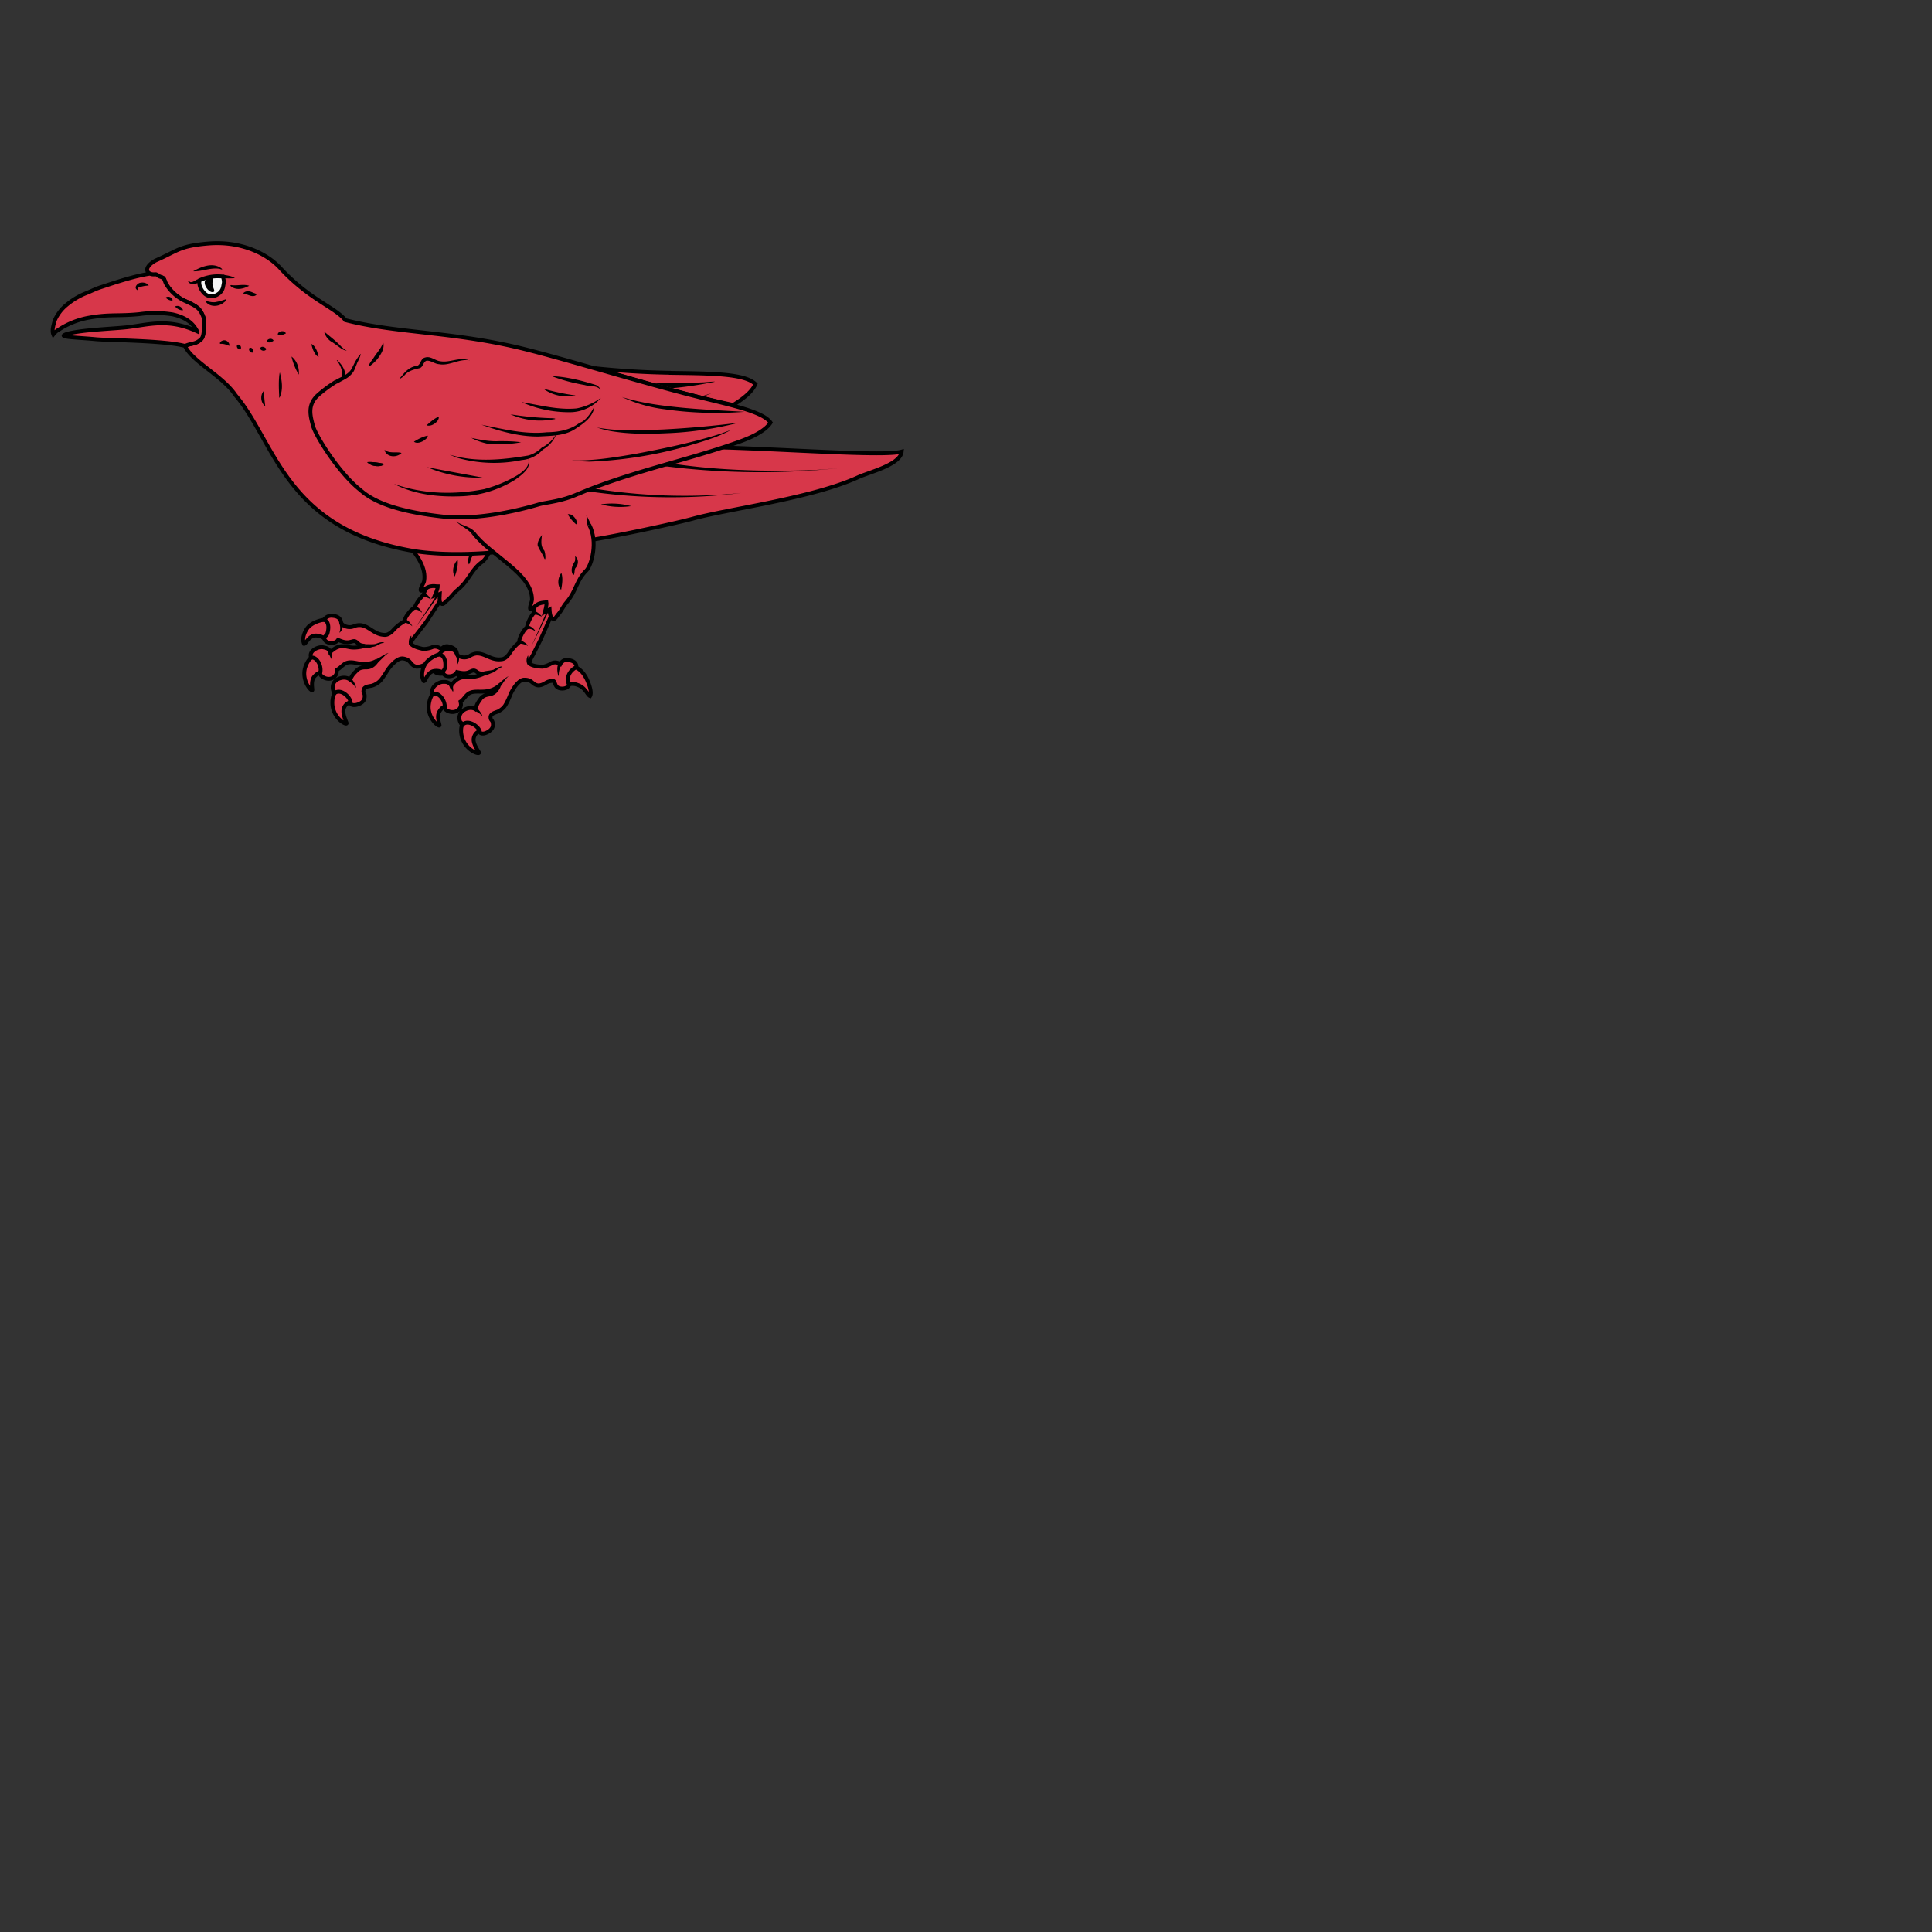 <svg xmlns="http://www.w3.org/2000/svg" fill="#d7374a" stroke="#000" viewBox="50 50 200 200">
  <rect x="50" y="50" width="200" height="200" fill="#333333" stroke="none"/>
  <g id="raven" stroke-width=".4">
    <path d="M99.29 97.28c2.35.26 12.67-.56 18.9-.95 6.67-.41 22.84 1.1 25.15.42-.13 1.36-3.35 2.12-4.5 2.65-4.77 2.19-13.55 3.3-17.08 4.28-1.97.54-9.3 2.1-11.32 2.31m8.9-17.4a87.54 87.54 0 01-7.74-.47c4.68 1.32 9.23 2.73 14.3 3.8.9-.55 1.95-1.32 2.3-2.16-1.1-1.1-4.64-1.1-8.85-1.16z"/>
    <path class="secondary" d="M86.47 121.27l-1.65.24s-.5.4-.4 1.51c.16 1.37 1.39 2.03 1.46 1.86.04-.06-.5-.99-.28-1.57a.91.91 0 01.86-.63zm-4.89-2.13c-.36 1.32.62 2.43.75 2.3.04-.08-.2-.98.23-1.43s.7-.42.8-.37l.47-1.06-1.35-.68c.01 0-.57.18-.9 1.24m16.47-.2c-.32-.87-.9-1.16-.9-1.16s-1.05-.5-1.4.4.14 1.36.14 1.36.65-.24 1.23.13c.79.4.84 1.2 1.09 1.34.3-.38.05-1.54-.16-2.07zm-13.5-3.93l-.79-.88s-.97.05-1.7.64c-.44.36-.87 1.3-.58 1.88.18.02.46-.8 1.15-.86.68-.02 1.06.4 1.06.4z"/>
    <path class="secondary" d="M94.1 114.42s5.4-8.2 5.54-8.5c.31-.88-2.04-1.4-2.04-1.4s-1.25 3.21-1.64 3.7c-.05.07-.03.06-.3.39-.35.13-.9 1.3-.86 1.5-.27.04-.93 1.06-.93 1.46a3.58 3.58 0 00-.95 1.34c-.33.1-1.08 1.05-1 1.35-.12.12-.62.31-1.27 1.04-.3.3-.6.46-.9.42-1.03-.06-1.51-.87-2.36-1a1.5 1.5 0 00-.71.09c-.65.3-1.3-.1-1.36-.35-.11-.63-.58-.7-1.06-.72-.53.04-.72.43-.72.43s.59.08.42 1.12c-.03.14-.04.26-.12.39-.05.09-.26.24-.27.34-.01.26.25.55.74.54.34 0 .59-.15.69-.32.43.18.83.33 1.3.2.16-.03.31-.11.45-.06.16.05.26.2.4.3.18.14.41.15.64.18-.44.12-1.07.25-1.63.13-.4-.08-.73-.16-1.08-.05-.42.13-.57.31-.89.54-.02-.14-.22-.3-.33-.36-.13-.06-.29-.09-.45-.12-.48-.06-1.4.34-1.23 1 .02.08.02.07.1.08.43-.08 1.07.73.87 1.61-.02.12.07.23.15.3.22.2.74.43 1.2.15.43-.29.36-.67.36-.8.33-.14.58-.49.9-.66.49-.25 1.05-.04 1.58.03.58.06 1.17-.02 1.69-.32-.29.43-.61.72-1.17.7-.33 0-.69.05-.95.34-.08.1-.29.28-.42.47l-.27.44s-.31-.28-.88-.16c-.9.2-1 .9-.83 1.36l.05-.01c.04.06.08.13.14.18.65-.44 1.66.55 1.59 1.1.04.16.39.3.96.03.26-.14.48-.3.5-.73s-.19-.3-.11-.69c.06-.39.66-.37.9-.45a2 2 0 00.88-.57c.31-.38.69-1.02.69-1.02s.83-1.25 1.56-1.22l.08.01c.85.13.67.7 1.37.85.7 0 .81-.35 1.53-.25.27.12-.04.77.72.95.63.13.84-.23.84-.23s-.38-1.16 1.01-1.68c.13-.12.13-.69-.73-.88-.5-.17-.8.27-.8.27s-.46-.4-.95-.2c-.21.1-.7.21-1 .17-.17-.05-.94-.2-1.2-.52-.07-.23.47-.83.47-.83z"/>
    <path d="M89.07 102.38c1.4 2.68 5.26 5.12 4.84 7.75-.06.32-.34.6-.37.92s.57-.25.96-.34.63-.01.82-.01c0 .27-.31.96-.31.96l.52-.18c-.01.2-.07.71.05.9.26.36.44-.02.7-.22.59-.5.55-.65 1.15-1.15 1.17-.97 1.32-2.03 2.5-2.86.62-.43 1.72-2.73 1.1-4.63"/>
    <path d="M110.44 105.98c-2.17.3-5.4.94-6.42.88 0 0-6.6 1.03-11.64.1-12.92-2.38-13.9-11.22-18-16.05-1.31-1.97-4.4-3.43-5.2-5.03 0 0 .01.02.13-.13.6-.23.96-.11 1.5-.63.35-.32.3-1.3.33-1.76.04-.44-.32-1.18-.66-1.47s-.75-.47-1.14-.66a4.49 4.49 0 01-2.18-1.9c-.06-.12-.15-.47-.26-.55-.09-.06-.2-.09-.3-.13-.3-.07-.24-.26-.55-.24a1 1 0 01-.49-.05c-.18-.08-.33-.25-.33-.45.01-.41.63-.84.96-.98 2.26-1 2.4-1.47 5.36-1.72 3.56-.3 6.18 1.17 7.4 2.48 3.06 3.34 5.74 4.11 6.8 5.45 5.14 1.33 10.77 1.18 17.74 2.8 4.26 1 11.18 3.17 17.53 4.83 4.07 1.07 7.87 1.72 8.75 2.98-.63.99-2.39 1.69-3.46 2.06-4.88 1.75-11.24 3.09-16.45 5.32"/>
    <path class="secondary" d="M69.3 85.75c.6-.23.97-.12 1.52-.64.33-.3.28-1.28.32-1.75.04-.44-.32-1.18-.66-1.47s-.76-.47-1.15-.66a4.48 4.48 0 01-2.17-1.9c-.06-.12-.15-.47-.26-.55-.09-.06-.2-.09-.3-.13-.3-.07-.24-.26-.55-.24-.23 0-.36 0-.52-.08-1.58.23-3.58.9-4.94 1.35-.8.25-.98.4-1.82.73a7.44 7.44 0 00-1.89 1.16 4.26 4.26 0 00-1.22 1.62c-.13.48-.31 1.04-.14 1.43.28-.36.53-.47.53-.47a8.38 8.38 0 013.14-1.26c2.16-.39 3.03-.15 5.23-.37a11.57 11.57 0 013.42.02c2.04.43 2.42 1.56 2.57 1.74v.02c-3.26-1.5-5.35-.55-7.82-.37-1.21.1-3.2.21-4.47.4-.84.12-1.32.25-1.47.36-.16.09.01.07.2.15s2.08.18 2.9.26c.67.07 1.59.08 2.92.13 1.88.07 5.22.2 6.57.61zm30.26 38.5l-1.59.52s-.42.48-.14 1.56c.4 1.32 1.7 1.78 1.76 1.6.02-.08-.67-.9-.55-1.51s.62-.76.74-.76zm-5.17-1.3c-.15 1.36 1.01 2.3 1.11 2.14.03-.1-.36-.92 0-1.46.33-.52.61-.53.73-.49l.3-1.12-1.46-.44s-.54.26-.68 1.37m16.2-2.92c-.46-.8-1.07-.98-1.07-.98s-1.13-.33-1.33.6c-.2.96.37 1.33.37 1.33s.6-.34 1.22-.08c.84.28 1.03 1.06 1.3 1.15.25-.43-.2-1.52-.48-2.02zm-13.96-1.64l-.9-.74s-.97.21-1.58.91c-.38.43-.64 1.43-.27 1.95.18 0 .32-.87 1-1.04a1.43 1.43 0 011.1.22z"/>
    <path class="secondary" d="M105.96 116.22s3.97-8.98 4.05-9.28c.17-.92-2.25-1.05-2.25-1.05s-.69 3.4-1 3.93l-.23.44c-.33.18-.68 1.44-.6 1.6-.26.1-.75 1.22-.69 1.62a3.4 3.4 0 00-.7 1.48c-.3.16-.88 1.21-.77 1.5-.09.13-.54.4-1.06 1.23-.26.35-.52.55-.84.56-1.01.12-1.62-.6-2.48-.6-.28 0-.61.15-.69.21-.58.4-1.3.1-1.39-.12-.22-.6-.69-.6-1.17-.52-.52.13-.64.55-.64.55s.59-.01.6 1.03c0 .14 0 .27-.04.4-.04.1-.22.29-.2.38.02.26.32.5.83.41.34-.06.54-.26.62-.42.46.1.87.19 1.31-.02.15-.06.29-.15.45-.14.17.02.28.15.43.23.19.1.44.1.66.07a3.82 3.82 0 01-1.6.4c-.4-.01-.76-.04-1.07.13-.39.2-.5.4-.79.69-.05-.13-.27-.26-.39-.3-.14-.05-.3-.04-.46-.04-.48.01-1.32.57-1.05 1.18.04.08.04.07.12.06.41-.15 1.17.53 1.13 1.44 0 .12.1.2.2.27.24.16.8.3 1.2-.06s.24-.72.22-.85c.32-.2.5-.58.8-.8.43-.32 1.02-.21 1.56-.24.58-.02 1.15-.2 1.61-.58-.22.47-.48.8-1.04.88-.31.05-.66.16-.88.5-.07.11-.24.32-.33.53l-.2.48s-.35-.23-.9-.03c-.85.34-.84 1.06-.59 1.49l.05-.03.17.16c.57-.55 1.73.26 1.76.82.07.15.43.24.96-.12.23-.18.43-.38.38-.8s-.24-.27-.24-.66.59-.48.82-.6c.33-.18.59-.4.75-.7.25-.41.52-1.12.52-1.12s.63-1.36 1.34-1.45h.08c.87-.01.8.57 1.5.6.69-.1.72-.47 1.47-.48.28.06.09.76.87.8.65.03.78-.38.78-.38s-.56-1.07.71-1.82c.12-.14.01-.7-.86-.75-.52-.08-.75.4-.75.4s-.5-.32-.96-.04c-.18.12-.65.33-.95.33-.17-.01-.95-.04-1.26-.31-.1-.22.32-.9.32-.9z"/>
    <path d="M84.77 89.53a13.13 13.13 0 00-1.94 1.45c-.99.97-.72 2.03-.43 3.1s2.72 4.94 4.91 6.65c1.73 1.56 4.85 2.34 8.58 2.75 2.47.28 6.1-.15 9.91-1.27.69-.2 2.35-.3 4.08-1.1"/>
    <path d="M99.01 105.17c1.84 2.4 6.05 4.19 6.06 6.86 0 .32-.23.65-.2.97s.51-.34.9-.5.6-.11.8-.15c.05.26-.16 1-.16 1l.48-.26c.01.2.05.72.21.87.31.31.44-.08.65-.32.5-.59.44-.74.94-1.33.98-1.16.96-2.22 2-3.24.53-.52 1.25-2.97.31-4.74"/>
    <path fill="#f6f6f6" d="M73.07 78.63a4.5 4.5 0 00-2.4.38c-.14.46.13 1 .48 1.35a1.04 1.04 0 00.28.2c.28.15.65.12.95 0 .23-.11.44-.27.57-.49.08-.13.12-.26.15-.4l.07-.38c.03-.18-.04-.47-.1-.66z"/>
    <g fill="#000" stroke="none">
      <path d="M991.6-280.2c3.8-.3 13.6-1.2 4.7.3a281.4 281.4 0 01-30.3 4.4l-13.8-3.8c19.3-.4 34.6-.6 39.4-.9zm-1.8 11c3.3-.8 4.2-1.3 7.4-2.3-3 1.3-3.3 1.5-6.2 2.6zM740.2-64.7c-3.3 2.1-5.6 5.3-8.6 7.7l-1.2-2.7c3.4-1.4 6.2-4 9.8-5zm-45.8 4.9c-.3-1.7-2.2-4.2-1.7-5.3.9 0 2.8-1.2 2.5.2-.2 1.7-.1 3.8-.8 5.1zm27.2-11.8c2.6-.1 5.3.2 8-.2 2.1-.7 5.6-2.3 7.2-.8-3.3-.3-5.6 2.6-8.7 3-1.9.4-5.7 2-6.6.4l.1-2.4zM703.9-89c.4 2.8-.7 7-2.9 8.2a10 10 0 00-.1-7.6l3-.6zm52.8 17.9a7.7 7.7 0 011.5-7.4c.5 1.2-.5 3.2.3 4.6.5 1 1.1 1.6-.2 2l-1.6.8zm17.1-36.2c-1.6-1.1-4.5-2-5.7-2.5 0-.9-.2-1.7-.3-2.6 1.8 0 3 1.3 4.2 2.4.5.8 2 2 1.8 2.7zm-7.3 10.5a7.8 7.8 0 00-5-2.5c-.6.3-.4-1-.7-1.5-.1-.6-.7-1.7.5-1.3 1.5.2 2.6 1.4 3.7 2.4.4.6 2.2 2.5 1.5 2.9zm13.7-14c-6 8.6-12.2 17.2-18.5 25.8 5.8-8.7 11.6-17.5 17.2-26.3zM758.9-86c-.8-1-2-1.4-3.2-2-.8-.3-1.7-.7-2.7-.7v-3c1 .1 1.8.9 2.7 1.4 1 .7 1.6 1.7 2.3 2.6.4.5.8 1 1 1.6l-.1.1zm-48.6 41.4c1 1.1 1.8 2.3 2.5 3.5s1.2 2.5 1.5 3.9l-.3.1a16 16 0 00-5.6-5.2zm98.6-98.8c-4 2.6-3.1 6.8-4.8 8.2-1-3-.4-5.8 1-8.2zm-13.7 4.5c.5 4.5-.7 9-2.3 13.3-2.6-4.1-1-10 2.3-13.3zM562.7-347.6c1.1-1 3-.9 4.2 0 .6.5 1.3 1.3 1.3 2.1-.8.5-2 0-2.7-.2-1-.5-2-1-2.8-1.9zm7.5 7c1.5-.7 3.2-.5 4.5.5.8.6 1.5 1.5 1.8 2.5-1.7.2-3.5-.5-4.9-1.6-.5-.4-1-.8-1.4-1.4zm43.2 31.4c-2.1-.8-4.3-1.7-6.6-1.6-2.2.2 0-2.4 1-2.5 2.7-1.3 6 1.2 5.6 4.1zm45-9.9c-2 1-4.2 1.9-6.3 1.3-.9-2.7 4.5-4.3 6-1.9l.2.3zm-64.2-26c3 .7 6.2 1.7 9.3.8 2.5-.4 4.9-1.3 7.3-2.1.6 1.3-1.7 2.5-2.6 3.3-4.2 3-11.3 3-14-2zm30.2-5.9c1.8-2.3 5.2-1.9 7.6-.7 1.3.7 4.8 1.1 1.8 2.6-2.9 1-5.6-1-8.3-1.6-.4 0-.7-.2-1.1-.3zm4.7-6c-4 2.2-9.4 3.7-13.6 1-1.2-.5-2-2 0-1.5 4.5.5 9.1-1 13.6.4z" transform="matrix(.13 0 0 .13 -6 126)"/>
      <path d="M599-363.5c2.4-.3.6 2.7 1 5.6s2.8 5.6.2 5.9c-2.5.3-5.9-3.4-6.4-6.9s2.6-4.2 5.2-4.6z" transform="matrix(.13 0 0 .13 -6 126)"/>
      <path d="M648.6-313.3c-1.4 1.1-4 2.2-5.4.5.6-2.4 4.6-2.8 5.4-.5zm-16.8 9.5c-1.8 0-3.3-1.9-2.5-3.6 2-1.3 4.2 2 2.5 3.6zm-9.7-2.5c-1.8 0-3.3-1.9-2.5-3.6 2-1.3 4.2 2 2.5 3.6zm20.8-.4c-1 2.2-4.5 1.5-5.1-.5 1.2-2.3 4-1 5.1.5zm-52.4-53.4c-2.8 1-6.3 2.7-9 .8-1.8-2-1-2 .8-.7 2.6.5 5.3-2.9 7.1-2.3l1.1 2.2zm17.9-5.8c3.2.7 6.6.9 9.4 2.7-3.2.4-6.5.2-9.7.1l.3-2.8zm-23.8-2.7c6.1-3.4 14-6.8 20.8-3.4 1.6.8 4 2.9.4 1.5-7.2-1.3-14 2.2-21.2 1.9zm-44.2 15.1c-3.6-1.8-.4-5.7 2.4-6 2.3-.4 5.1.2 6.4 2.3a25 25 0 00-8.4 1.7c-.5.5-.5 1.3-.4 2zM835.8-46.2c-3 2.5-4.6 6.1-7.1 9-.5-1.1-2.7-2.6-.7-3.2 2.6-2 4.9-4.4 7.8-5.8zm39.6-.2c-1-3-1.4-8.4.5-10 1.6.5 2.8 1.1 1.2 2.7-1 2.2-1.5 4.7-1.4 7.2h-.2zm-84 12.6l-2.9-4.8c1.6-.7 3.7-2 3 1.1-.1 1 .6 3-.1 3.7zM816.3-50c2.5-.5 5-.6 7.4-1.3 1.7-1.1 7-3.6 7-2.1-3.1.6-5 3.6-8.1 4.6-1.6.5-5 2.5-6 1.2l-.3-2.4zM796-64.1c.7 3 .5 6.2-1.1 8.8-.5-1.1.3-3.3-.4-4.8.1-1.2-2-2.8 0-3.2l1.5-.8zm55 8.9c-1.4-2.3-1.1-5.3.2-7.5.6 1.2 0 3.6 1.3 4.8 1.6 1-.4 1.6-1.1 2.4l-.4.3zm11-38.5c-1.6-.5-3.2-1.4-5-1.5-.7.5-1.3-.2-1.2-.9-.1-.6-.7-1.4-.4-1.8 1.6-.3 3 .7 4.2 1.6l2.5 2.2-.1.4zm-5.5 11.5a7.1 7.1 0 00-5.4-1.6c-.6.3-.5-1-.8-1.3-.1-.4-1-1.5.1-1.4 2 0 3.6 1.1 5 2.3.5.5 1.3 1.3 1.4 1.8l-.3.2zM867.7-98c-4.5 9.4-9.2 18.9-13.9 28.3 4.4-9.8 8.8-19.6 13-29.5zm-17 27.7c-.9-.9-2.2-1.1-3.3-1.4-1-.2-1.9-.5-2.8-.2l-.5-3c.7.1 1.5.2 2.2.5l2.1 1.3c1 .7 2 1.4 2.5 2.5l-.2.3zm-41 48.9c1.6 1.3 3 2.8 4 4.5.4.6 1 1.5 1 2.1-.2.1-.3 0-.4-.1a16.4 16.4 0 00-5.7-3.8c-.2-.1-.7-.1-.4-.4l1.5-2.3z" transform="matrix(.13 0 0 .13 -6 126)"/>
      <path d="M806.7-159.2c-3.3-4.5-9-6.2-12.7-10.3 4.2 3.3 10 3.8 14 7.5 2 1-.7 1.9-1.3 2.8zm82 17.5c3.2 2.2 2.7 6.9.3 9.4-1 1.4-.4 6-1.9 5.5-2.3-3.9-.6-7.6 1.5-11 .2-1.3.3-2.6.1-3.9zm-10.9 13.3c1.4 4.4.6 9-.2 13.5-3.3-3.7-2.7-9.8.2-13.5zm-15.5-30.2c-.4 4.4-1.3 8.6 1.8 12.3 1 1.3 1.6 9.9-.1 5.9-1.4-3.5-3.9-6.5-5.1-10-.2-3 1.7-5.8 3.4-8.2zm20.6-16.5c4.3-1 9 6.6 6.6 8-2.6-2.3-5-5-6.6-8zm-78.2-122.5c-8.3-1.6-16 4.6-24.3 3-3.5-.2-6.4-3-9.9-2.8-2.8.9-2.6 4.8-5.4 5.9-4.3 1-9 2-12.1 5.6-1.8 2-6.2 4.8-2.2.6 3-4 7.1-7.6 12.3-8 2.9-1.4 2.6-5.8 6.1-6.6 4.6-1.5 8.2 2.7 12.6 3 7.7 1.2 15.5-4 23-.5zm-105.3-.2c3.7 3.7 7.5 8.9 6 14.4-.5.5-3.6-1-2.3-2.4.5-4.4-1.7-8.5-4.2-12h.3zm36.5-14.3c1.4 5-1.8 9.7-4.7 13.5a34 34 0 01-6.7 6c-.2-2.4 2.6-5.1 4-7.4 2.6-4 6-7.5 7.4-12.1zm34.5 66.2c3-2.6 6-5.4 9.7-6.9.6 2.7-2.8 5.7-5.5 6.7-1.3.5-2.8.6-4.2.2zm-10 13c3.4-2.1 7-4 10.9-4.8.5 1.4-1.6 2.8-2.6 3.7-2.3 1.5-6 3-8.3 1.1zm-23.4 6.4c3.7 3.4 10.3 1.3 13.5 2.6-3.5 3.7-11.1 3.7-13.3-1.6zm-13.8 9.9c4.5-.4 9 .5 13.3 1.3-1.1 2.2-4.9 2-7.3 1.7-2.2-.4-4.5-1.3-6-3z" transform="matrix(.13 0 0 .13 -6 126)"/>
      <path d="M723.2-216.6c1.3-.2 2.4-.1 3.5-.1l3.3.3c2.1.3 4.2.6 6.5 1.1l.1.4c-1 .8-2.2 1.2-3.4 1.4a13.3 13.3 0 01-7-1 8.6 8.6 0 01-3-2.1zm-5.1-86.2c-.6 2.6-1.8 4.9-2.9 7.2l-1.4 3.5c-.5 1.3-1 2.6-1.8 3.8a19.1 19.1 0 01-6.2 5.5l-3.5 1.9-3.3 1.8-1.5-2.6c2.3-1.4 4.7-2.5 6.9-3.6 2.2-1.2 4.1-2.6 5.5-4.4.7-.9 1.2-2 1.8-3.1l1.8-3.6c1.3-2.3 2.7-4.4 4.5-6.4zm52.8 90.2c14.7 2.9 29.5 5.5 44.2 8.3a104 104 0 01-44.2-8.3zm35.2-23.3c7.2 1.5 14.5 3 22 2.6 5.9 0 11.8 0 17.6.9a96 96 0 01-27.3 1c-4.3-1-8.4-2.4-12.3-4.5zm31.1-18.8a247 247 0 0032.4 3.1c2.8 0 5.2.6 1.3 1a58 58 0 01-33.7-4.1zm26.2-20.4a181 181 0 0025.7 5.4c-8.8 2-18.5 0-25.7-5.4z" transform="matrix(.13 0 0 .13 -6 126)"/>
      <path d="M744.5-199.3c22.9 8.2 48 8.8 71.7 4.2 9.8-2.6 19.4-6.6 28-12 4-2.9 8.8-6.8 7.2-12.3 3 7.4-5 12.8-10.1 16.6a87.3 87.3 0 01-41.8 13.3c-18.7.9-38.2-1-55-9.8zm69.7-47.1c17.1 3.4 34.4 7.9 52 6 9.2-.1 18.8-1.8 26.2-7.6 5.8-1.4 11.7-12.7 11.7-13.3-.7 8.5-8.4 13.8-15 18.1-8.6 5.8-19.5 5.6-29.5 6.2-15.6.1-30.8-4.2-45.4-9.4z" transform="matrix(.13 0 0 .13 -6 126)"/>
      <path d="M788.8-222.6c20.3 6.3 42 4.2 62.6.7 4-1 7.8-3.4 10.8-6.3 5-2.5 9.3-6.4 11.7-11.4-1.7 5.6-6 10.3-11 13.1a24.7 24.7 0 01-16.5 8.2 108 108 0 01-52.3-2l-5.3-2.3zm57.4-41.8c14.4 2.4 29 6.4 43.7 5 7-1.3 13.7-4.3 19.4-8.4a33 33 0 01-23.1 11.4A92.5 92.5 0 01847-264l-.8-.3zm62.8-9.8c-3-3.8-8.5-2.5-12.7-3.8-9-1.6-17.7-3.8-26.2-7.1 12 .5 23.9 3.5 35.3 7.1 1.5.8 3 2 3.6 3.8zm17 5.7c15.7 5 32.2 7 48.6 8.6 16.3 1.5 32.7 2.3 49.1 3.2a289 289 0 01-63.6-2 112.2 112.2 0 01-34.1-9.8zm-20 24.3c17.2 3.2 34.8 2.2 52.2 1.6a793.3 793.3 0 0060.8-5.4 272.6 272.6 0 01-58.1 8.4c-14.6.7-29.2.7-43.6-1.7-3.8-.7-7.6-1.7-11.3-2.9zM886.3-218c16.8.4 33.4-2.3 49.9-5.1 22.9-4.3 45.8-9 68-16l8.6-3.1c-10 5.5-21.1 8.8-32 12a329.4 329.4 0 01-80.6 13.2c-4.6-.2-9.3-.3-13.9-1zm74.8 1.8c37.6 6 75.9 7.2 113.9 6 8.8-.3 17.6-1 26.3-1.9a609 609 0 01-140.6-1.2l.4-2.9zM909.3-183a58.3 58.3 0 0124 1.4 58.5 58.5 0 01-24-1.4zm-9.2-13.2a454.4 454.4 0 00121.2 4.1 458.4 458.4 0 01-121.6-1.2zm-1.5 30l-.9-8.3 3.7 7.5zM688.9-320.6c4.6 4 9.5 7.5 13.6 12 1.4 1 2.6 2.5 4.3 3.2 0 .4-3.4-.9-4.5-1.8-2.7-1.9-5.3-4-8.1-5.6a13.2 13.2 0 01-5.3-7.8zm-10.1 9.9c2.1 1 3.3 3.3 4.3 5.4.6 1.6 1 3.3 1.4 5-2.1-1-3.3-3.3-4.3-5.4-.6-1.6-1.2-3.3-1.4-5zm-15.9 10c4.3 3.3 6.3 9 5.8 14.4a48.3 48.3 0 01-5.8-14.4zm-9.3 12.7c1.7 6.4 2.8 13.6-.1 19.8-.7 1.2-.3-1.9-.5-2.7-.2-5.2-.4-10.6.3-15.8l.1-.7zm-12.7 14.6c.2 4 .5 8.2 1.1 12.2-3.8-2.6-4.2-9-1.1-12.2z" transform="matrix(.13 0 0 .13 -6 126)"/>
    </g>
  </g>
</svg>
